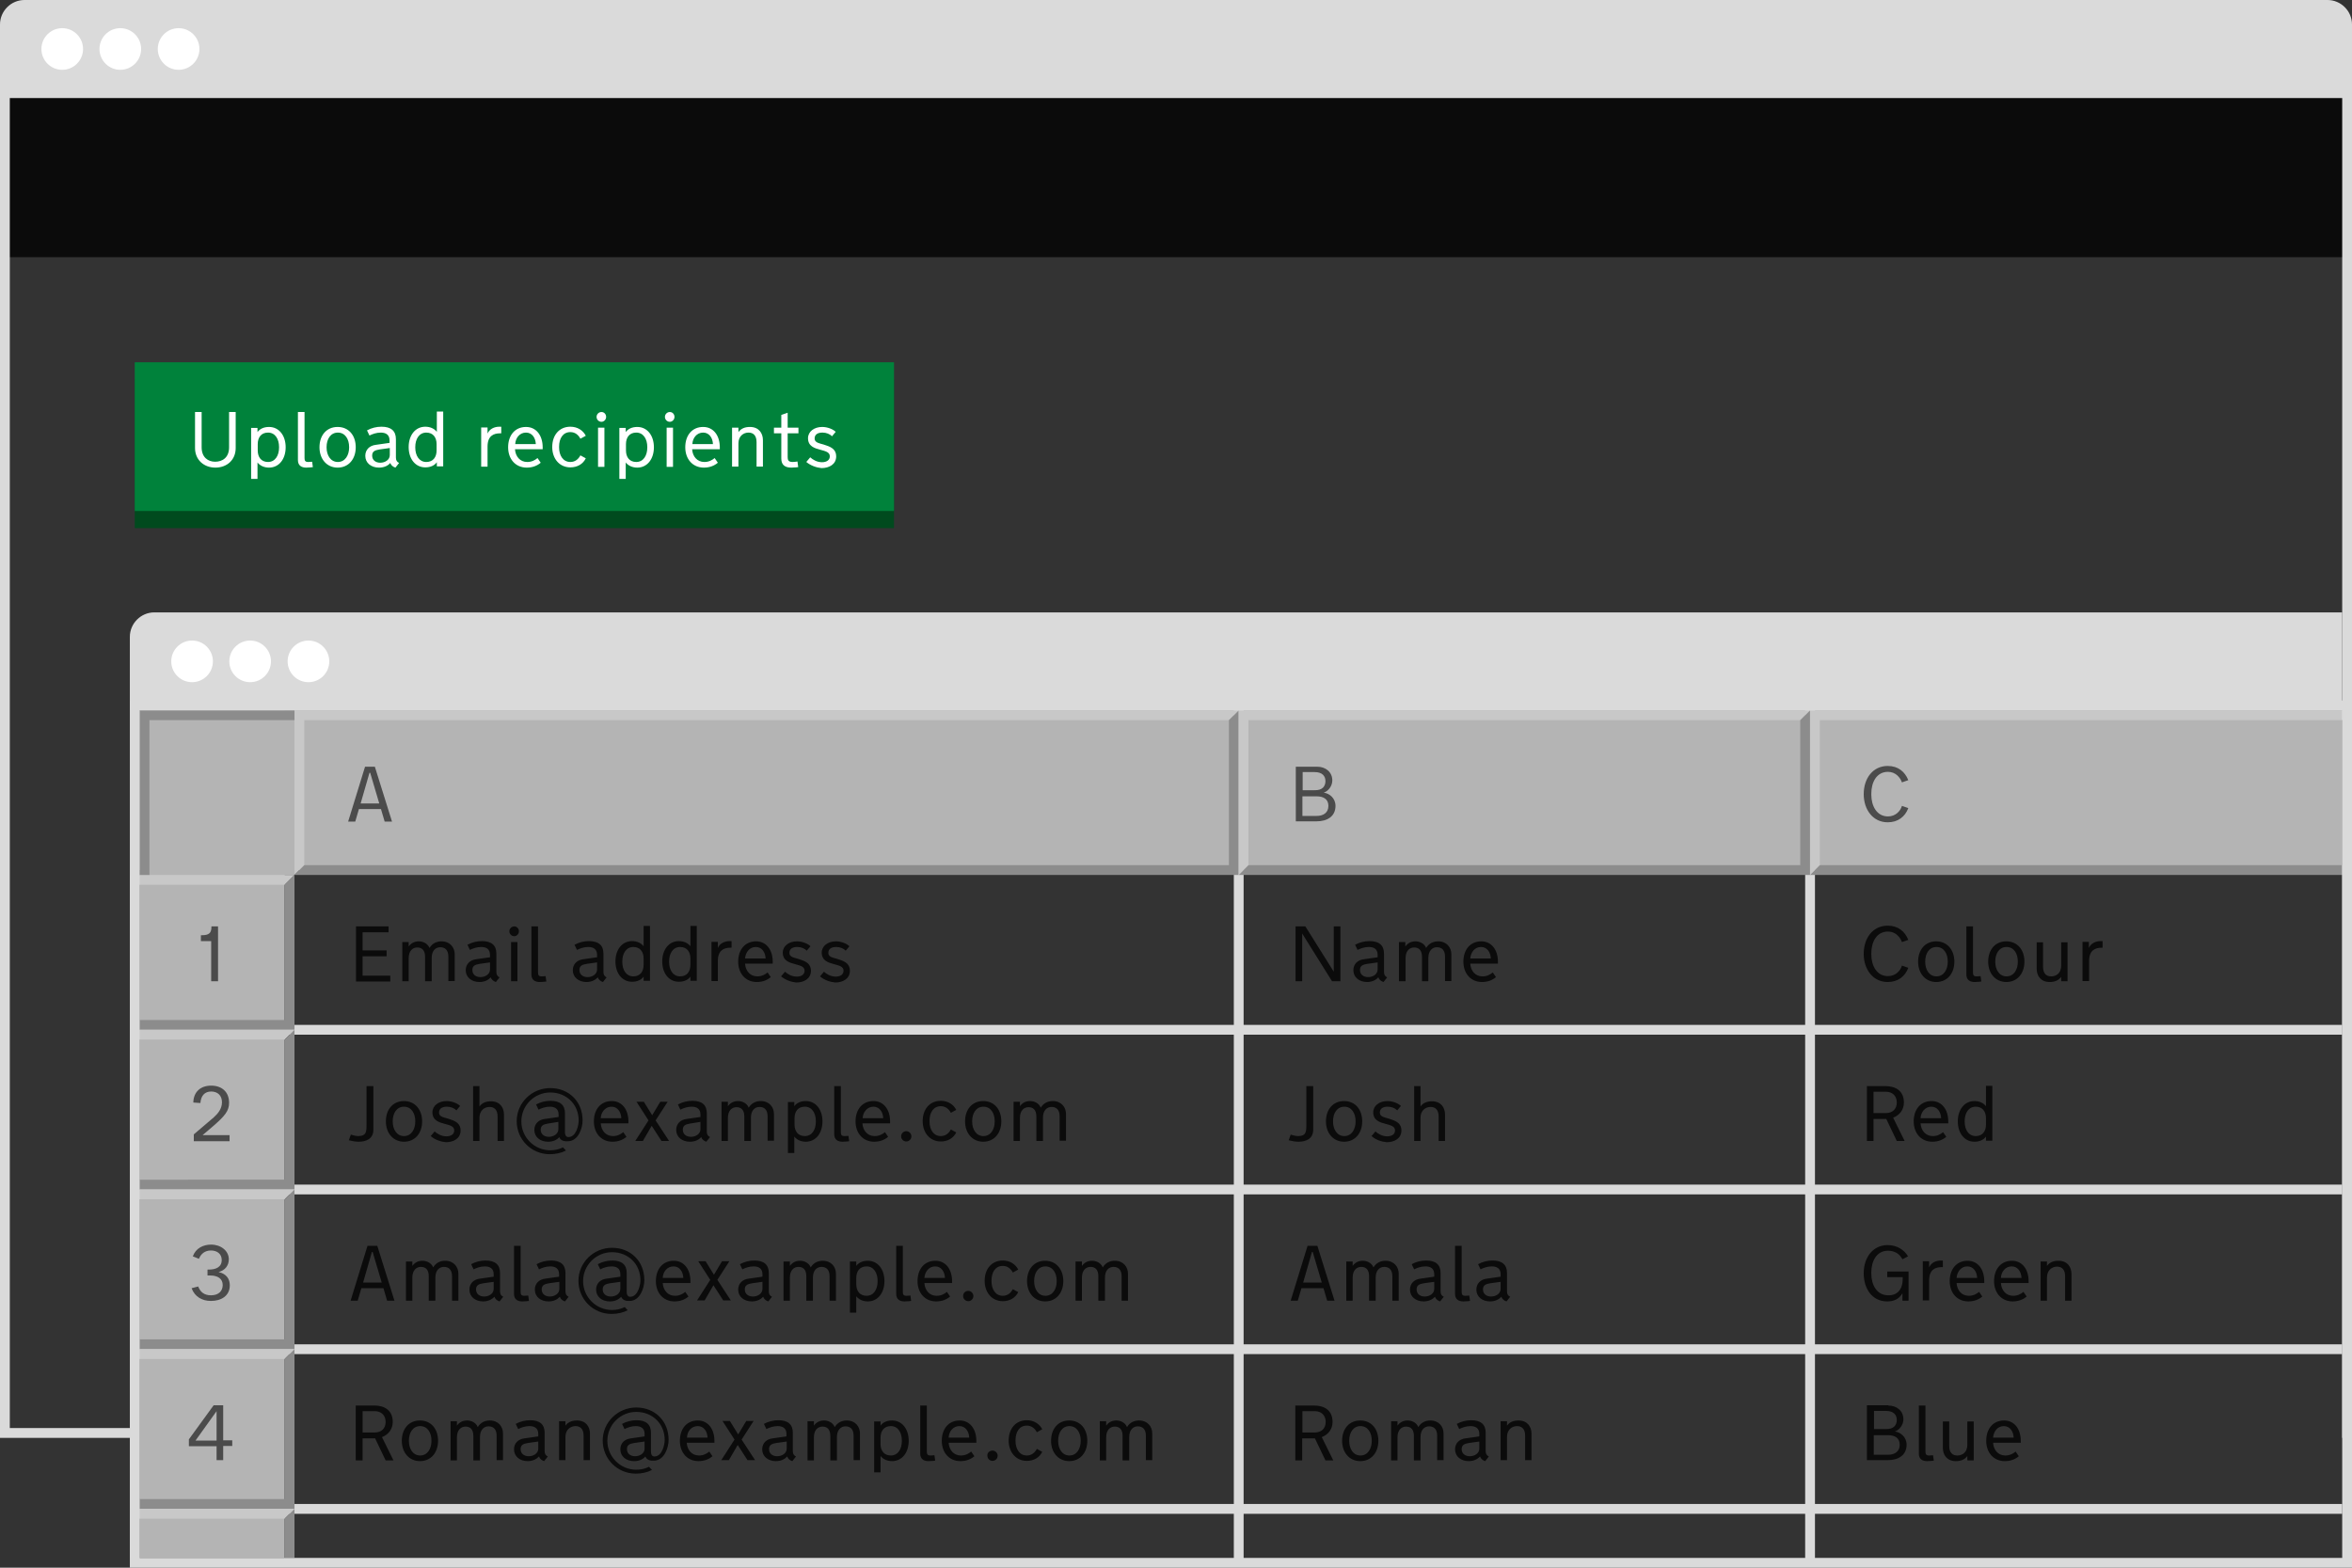 <?xml version="1.0" standalone="yes"?><svg xmlns="http://www.w3.org/2000/svg" id="Layer_1" viewBox="0 0 960 640" style="zoom: 1;"><rect x="0" y="0" width="960" height="640" fill="#333333" stroke="none"/><style>.st0{fill:#B4B4B4;} .st1{fill:none;stroke:#DADADA;stroke-width:4;stroke-miterlimit:10;} .st2{fill:#DADADA;} .st3{fill:#FFFFFF;} .st4{fill:#0B0B0B;} .st5{fill:#004A1E;} .st6{fill:#00823B;} .st7{fill:#4B4B4B;} .st8{fill:#C8C8C8;} .st9{fill:#8C8C8C;}</style><path class="st0" d="M113.6 352.9h6.6v4.3h-6.6z"></path><path class="st0" d="M57 290.2h59.2V636H57z"></path><path class="st0" d="M57 290h899v65.2H57z"></path><path class="st1" d="M57 420.4h899M505.6 287.8v350.4m233.2-350.4v350.4M57 485.6h899m0 130.4H57m0-65.2h899"></path><path class="st2" d="M0 40V10C0 4.5 4.5 0 10 0h940c5.5 0 10 4.5 10 10v30"></path><circle class="st3" cx="25.4" cy="20" r="8.5"></circle><circle class="st3" cx="49.1" cy="20" r="8.5"></circle><circle class="st3" cx="72.9" cy="20" r="8.5"></circle><path class="st4" d="M1,40 h958 v65 H1  z "></path><path class="st5" d="M55 154.9h309.9v60.7H55z"></path><path class="st6" d="M55 147.9h309.9v60.7H55z"></path><path class="st3" d="M93.5 182.6v-14.4h2.7v14.7c0 4.9-3.6 8-8.3 8-4.6 0-8.3-3.1-8.3-8v-14.7h2.7v14.4c0 4.2 2.7 5.9 5.5 5.9 3 0 5.7-1.7 5.7-5.9zm11.6-8v1.8c.9-1.3 2.6-2.1 4.7-2.1 4.1 0 6.8 3.5 6.8 8.3 0 4.8-2.7 8.3-6.8 8.3-2 0-3.7-.8-4.7-2.1v6.7h-2.6v-20.8h2.6zm8.8 7.9c0-3.3-1.6-5.9-4.5-5.9-2.8 0-4.2 2-4.2 4.7v2.6c0 2.7 1.4 4.7 4.2 4.7 2.9 0 4.5-2.6 4.5-5.9v-.2zm7.8-14.3h2.6V187c0 1.1.3 1.6 1.5 1.6.7 0 1.2-.1 1.6-.1l.3 2.2s-1.5.2-2.7.2c-1.9 0-3.4-.8-3.4-3.1v-19.6zm23.5 14.4c0 4.8-2.9 8.3-7.4 8.3-4.4 0-7.4-3.5-7.4-8.3 0-4.9 2.9-8.3 7.4-8.3s7.4 3.4 7.4 8.3zm-2.7.1v-.2c0-3.2-1.6-5.9-4.6-5.9-3 0-4.6 2.7-4.6 5.9v.2c0 3.1 1.6 5.9 4.6 5.9 3 0 4.6-2.8 4.6-5.9zm12.2 8.2c-3.2 0-5.6-1.9-5.6-4.8 0-2.5 1.7-4.2 4.3-4.5l5.6-.8v-1c0-2.4-1.6-3.2-3.6-3.2-1.8 0-3.4.6-4.6 1.2l-1-2.1c1.8-1 3.9-1.5 5.9-1.5 3.9 0 5.9 1.7 5.9 5.1v7.5c0 1.1.4 1.8 1.3 2.2l-1.5 1.9c-1-.3-1.8-1-2.1-1.9-.8 1-2.4 1.9-4.6 1.9zm.1-7.4c-1.8.3-2.9.8-2.9 2.5 0 1.9 1.5 2.9 3.3 2.9 2 0 3.9-1.2 3.9-3.1v-2.9l-4.3.6zm23.5 5.2c-.9 1.3-2.6 2.1-4.7 2.1-4.1 0-6.8-3.5-6.8-8.3 0-4.8 2.7-8.3 6.8-8.3 2 0 3.7.8 4.7 2.1V168h2.6v22.4h-2.6v-1.7zm-8.8-6c0 3.3 1.6 5.9 4.5 5.9 2.8 0 4.2-2 4.2-4.7v-2.6c0-2.7-1.4-4.7-4.2-4.7-2.9 0-4.5 2.6-4.5 5.9v.2zm35-5.8h-.4c-2.7 0-5.1 1.1-5.1 5.4v8.2h-2.6v-16h2.6v2.5c.8-1.9 2.8-2.8 4.8-2.8h.8v2.7zm5.7 6.5c.2 3 2.1 5.2 5 5.2 1.8 0 3.1-.7 4.2-1.6l1.3 1.9c-1.4 1.2-3.3 2-5.7 2-4.6 0-7.6-3.5-7.6-8.3 0-4.9 2.8-8.3 7.3-8.3 4.2 0 6.8 3.5 6.8 8.3v.8h-11.3zm.1-2.1h8.4c-.1-2.5-1.5-4.7-4-4.7-2.6 0-4.3 2.2-4.4 4.7zm17.9 1.4c0 3.2 1.6 5.9 4.6 5.9 2 0 3.3-1.2 4.1-2.7l2.2 1.2c-1.1 2.3-3.4 3.7-6.3 3.7-4.4 0-7.4-3.5-7.4-8.3 0-4.9 2.9-8.3 7.4-8.3 2.9 0 5.2 1.5 6.3 3.7l-2.2 1.2c-.8-1.5-2.1-2.7-4.1-2.7-3.1 0-4.6 2.7-4.6 5.9v.4zm17.3-14.5c1.1 0 1.9.9 1.9 2s-.9 2-1.9 2c-1.1 0-2-.9-2-2s.9-2 2-2zm1.2 22.4h-2.6v-16h2.6v16zm8.7-16v1.8c.9-1.3 2.6-2.1 4.7-2.1 4.1 0 6.8 3.5 6.8 8.3 0 4.8-2.7 8.3-6.8 8.3-2 0-3.7-.8-4.7-2.1v6.7h-2.6v-20.8h2.6zm8.8 7.9c0-3.3-1.6-5.9-4.5-5.9-2.8 0-4.2 2-4.2 4.7v2.6c0 2.7 1.4 4.7 4.2 4.7 2.9 0 4.5-2.6 4.5-5.9v-.2zm9.2-14.3c1.1 0 1.9.9 1.9 2s-.9 2-1.9 2c-1.1 0-2-.9-2-2s.9-2 2-2zm1.3 22.4h-2.6v-16h2.6v16zm7.8-7.2c.2 3 2.1 5.2 5 5.2 1.8 0 3.1-.7 4.2-1.6l1.3 1.9c-1.4 1.2-3.3 2-5.7 2-4.6 0-7.6-3.5-7.6-8.3 0-4.9 2.8-8.3 7.3-8.3 4.2 0 6.8 3.5 6.8 8.3v.8h-11.3zm.1-2.1h8.4c-.1-2.5-1.5-4.7-4-4.7-2.6 0-4.3 2.2-4.4 4.7zm16.2-6.7h2.6v1.8c1.1-1.5 2.7-2.1 4.7-2.1 3.6 0 5.3 2.5 5.3 5.4v10.8h-2.6v-10c0-2.8-1.4-3.9-3.3-3.9-2 0-4.1 1.4-4.1 4.4v9.5h-2.6v-15.9zm22.7 12c0 1.1.2 2 2 2 .5 0 1.5-.1 2-.2l.3 2.3s-1.5.2-2.8.2c-2.5 0-4.1-1-4.1-3.7v-10.3h-3v-2.3h3v-5.2l2.6-.9v6.1h4.4v2.3h-4.4v9.7zm7.6 2l1.6-1.9c1 .9 2.7 2 4.8 2 1.8 0 3.2-.8 3.2-2.4 0-1.7-1.7-2.1-3.9-2.7-2.3-.6-5-1.4-5-4.7 0-2.7 2.5-4.6 5.8-4.6 2.1 0 4.4.9 5.5 2l-1.5 1.8c-.9-.9-2.3-1.5-3.9-1.5-2.1 0-3.2.9-3.2 2.4 0 1.2.9 1.7 2.3 2.1.8.2 1.8.5 2.6.8 2.1.7 3.9 1.8 3.9 4.4 0 3.3-2.9 4.8-6 4.8-2.1-.2-4.4-1-6.2-2.5z"></path><path class="st4" d="M145.2 378.2h13.4v2.4H148v7.4h9.8v2.4H148v7.9h11.3v2.4h-14v-22.5zm30.9 22.4h-2.6v-10c0-2.8-1.4-3.8-3.2-3.8-1.8 0-3.5 1.3-3.5 4.4v9.4h-2.6v-16h2.6v1.8c1.1-1.5 2.5-2.1 4.2-2.1 1.4 0 3.5.7 4.3 2.7 1.2-2 3.1-2.7 4.9-2.7 3.5 0 5.4 2.5 5.4 5.3v10.9H183v-10c0-2.8-1.5-3.8-3.3-3.8-1.8 0-3.5 1.3-3.5 4.4v9.5zm19.6.3c-3.2 0-5.6-1.9-5.6-4.8 0-2.5 1.7-4.2 4.3-4.5l5.6-.8v-1c0-2.4-1.6-3.2-3.6-3.2-1.8 0-3.4.6-4.6 1.2l-1-2.1c1.8-1 3.9-1.5 5.9-1.5 3.9 0 5.9 1.7 5.9 5.1v7.5c0 1.1.4 1.8 1.3 2.2l-1.5 1.9c-1-.3-1.8-1-2.1-1.9-.9 1-2.4 1.9-4.6 1.9zm0-7.4c-1.8.3-2.9.8-2.9 2.5 0 1.9 1.5 2.9 3.3 2.9 2 0 3.9-1.2 3.9-3.1v-2.9l-4.3.6zm14.2-15.3c1.1 0 1.9.9 1.9 2s-.9 2-1.9 2c-1.1 0-2-.9-2-2s.9-2 2-2zm1.3 22.4h-2.6v-16h2.6v16zm5.8-22.4h2.6V397c0 1.1.3 1.6 1.5 1.6.7 0 1.2-.1 1.6-.1l.3 2.2s-1.5.2-2.7.2c-1.9 0-3.4-.8-3.4-3.1v-19.6zm22.4 22.7c-3.2 0-5.6-1.9-5.6-4.8 0-2.5 1.7-4.2 4.3-4.5l5.6-.8v-1c0-2.4-1.6-3.2-3.6-3.2-1.8 0-3.4.6-4.6 1.2l-1-2.1c1.8-1 3.9-1.5 5.9-1.5 3.9 0 5.9 1.7 5.9 5.1v7.5c0 1.1.4 1.8 1.3 2.2l-1.5 1.9c-1-.3-1.8-1-2.1-1.9-.9 1-2.5 1.9-4.6 1.9zm0-7.4c-1.8.3-2.9.8-2.9 2.5 0 1.9 1.5 2.9 3.3 2.9 2 0 3.9-1.2 3.9-3.1v-2.9l-4.3.6zm23.3 5.2c-.9 1.3-2.6 2.1-4.7 2.1-4.1 0-6.8-3.5-6.8-8.3 0-4.8 2.7-8.3 6.8-8.3 2 0 3.7.8 4.7 2.1V378h2.6v22.4h-2.6v-1.7zm-8.7-6c0 3.3 1.6 5.9 4.5 5.9 2.8 0 4.2-2 4.2-4.7v-2.6c0-2.7-1.4-4.7-4.2-4.7-2.9 0-4.5 2.6-4.5 5.9v.2zm27.8 6c-.9 1.3-2.6 2.1-4.7 2.1-4.1 0-6.8-3.5-6.8-8.3 0-4.8 2.7-8.3 6.8-8.3 2 0 3.7.8 4.7 2.1V378h2.6v22.4h-2.6v-1.7zm-8.7-6c0 3.3 1.6 5.9 4.5 5.9 2.8 0 4.2-2 4.2-4.7v-2.6c0-2.7-1.4-4.7-4.2-4.7-2.9 0-4.5 2.6-4.5 5.9v.2zm25.4-5.8h-.4c-2.7 0-5.1 1.1-5.1 5.4v8.2h-2.6v-16h2.6v2.5c.8-1.9 2.8-2.8 4.8-2.8h.8v2.7zm5.6 6.5c.2 3 2.1 5.2 5 5.2 1.8 0 3.1-.7 4.2-1.6l1.3 1.9c-1.4 1.2-3.3 2-5.7 2-4.6 0-7.6-3.5-7.6-8.3 0-4.9 2.8-8.3 7.3-8.3 4.2 0 6.8 3.5 6.8 8.3v.8h-11.3zm0-2.1h8.4c-.1-2.5-1.5-4.7-4-4.7-2.6 0-4.2 2.2-4.4 4.7zm14.7 7.3l1.6-1.9c1 .9 2.7 2 4.8 2 1.8 0 3.2-.8 3.2-2.4 0-1.7-1.7-2.1-3.9-2.7-2.3-.6-5-1.4-5-4.7 0-2.7 2.5-4.6 5.8-4.6 2.1 0 4.4.9 5.5 2l-1.5 1.8c-.9-.9-2.3-1.5-3.9-1.5-2.1 0-3.2.9-3.2 2.4 0 1.2.9 1.7 2.3 2.1.8.2 1.8.5 2.6.8 2.1.7 3.9 1.8 3.9 4.4 0 3.3-2.9 4.8-6 4.8-2.1-.2-4.4-1-6.2-2.5zm15.9 0l1.6-1.9c1 .9 2.7 2 4.8 2 1.8 0 3.2-.8 3.2-2.4 0-1.7-1.7-2.1-3.9-2.7-2.3-.6-5-1.4-5-4.7 0-2.7 2.5-4.6 5.8-4.6 2.1 0 4.4.9 5.5 2l-1.5 1.8c-.9-.9-2.3-1.5-3.9-1.5-2.1 0-3.2.9-3.2 2.4 0 1.2.9 1.7 2.3 2.1.8.2 1.8.5 2.6.8 2.1.7 3.9 1.8 3.9 4.4 0 3.3-2.9 4.8-6 4.8-2.1-.2-4.5-1-6.2-2.5zm196.8-17.5v19.5h-2.7v-22.4h4l11.6 18.5v-18.5h2.7v22.4h-3.4l-12.2-19.5zm26.5 19.8c-3.2 0-5.6-1.9-5.6-4.8 0-2.5 1.7-4.2 4.3-4.5l5.6-.8v-1c0-2.4-1.6-3.2-3.6-3.2-1.8 0-3.4.6-4.6 1.2l-1-2.1c1.8-1 3.9-1.5 5.9-1.5 3.9 0 5.9 1.7 5.9 5.1v7.5c0 1.1.4 1.8 1.3 2.2l-1.5 1.9c-1-.3-1.8-1-2.1-1.9-.9 1-2.5 1.9-4.6 1.9zm0-7.4c-1.8.3-2.9.8-2.9 2.5 0 1.9 1.5 2.9 3.3 2.9 2 0 3.9-1.2 3.9-3.1v-2.9l-4.3.6zm25 7.1h-2.6v-10c0-2.8-1.4-3.8-3.2-3.8-1.8 0-3.5 1.3-3.5 4.4v9.4H571v-16h2.6v1.8c1.1-1.5 2.5-2.1 4.2-2.1 1.4 0 3.5.7 4.3 2.7 1.2-2 3.1-2.7 4.9-2.7 3.5 0 5.4 2.5 5.4 5.3v10.9h-2.6v-10c0-2.8-1.5-3.8-3.3-3.8-1.8 0-3.5 1.3-3.5 4.4v9.5zm17.1-7.2c.2 3 2.1 5.2 5 5.2 1.8 0 3.1-.7 4.2-1.6l1.3 1.9c-1.4 1.2-3.3 2-5.7 2-4.6 0-7.6-3.5-7.6-8.3 0-4.9 2.8-8.3 7.3-8.3 4.2 0 6.8 3.5 6.8 8.3v.8h-11.3zm0-2.1h8.4c-.1-2.5-1.5-4.7-4-4.7-2.6 0-4.2 2.2-4.4 4.7zm170.4-13.4c4.2 0 7 2.3 8.4 5.8l-2.6.9c-.7-2-2.6-4.3-5.7-4.3-4.7 0-6.8 4.3-6.8 8.9v.4c0 4.6 2.2 8.9 6.8 8.9 3.1 0 5.1-2.2 5.7-4.3l2.6.9c-1.3 3.5-4.2 5.8-8.4 5.8-6 0-9.8-5.1-9.8-11.5s3.7-11.5 9.8-11.5zm27.2 14.7c0 4.8-2.9 8.3-7.4 8.3-4.4 0-7.4-3.5-7.4-8.3 0-4.9 2.9-8.3 7.4-8.3 4.4 0 7.4 3.4 7.4 8.3zm-2.7.1v-.2c0-3.2-1.6-5.9-4.6-5.9-3 0-4.6 2.7-4.6 5.9v.2c0 3.1 1.6 5.9 4.6 5.9 3 0 4.6-2.8 4.6-5.9zm7.7-14.5h2.6V397c0 1.1.3 1.6 1.5 1.6.7 0 1.2-.1 1.6-.1l.3 2.2s-1.5.2-2.7.2c-1.9 0-3.4-.8-3.4-3.1v-19.6zm23.6 14.4c0 4.8-2.9 8.3-7.4 8.3-4.4 0-7.4-3.5-7.4-8.3 0-4.9 2.9-8.3 7.4-8.3s7.4 3.4 7.4 8.3zm-2.7.1v-.2c0-3.2-1.6-5.9-4.6-5.9-3 0-4.6 2.7-4.6 5.9v.2c0 3.1 1.6 5.9 4.6 5.9 3 0 4.6-2.8 4.6-5.9zm20.3 7.9h-2.6v-1.8c-1.1 1.5-2.7 2.1-4.7 2.1-3.6 0-5.3-2.5-5.3-5.4v-10.8h2.6v10c0 2.8 1.4 3.9 3.3 3.9 2.2 0 4.1-1.4 4.1-4.4v-9.5h2.6v15.9zm14.3-13.7h-.4c-2.7 0-5.1 1.1-5.1 5.4v8.2H850v-16h2.6v2.5c.8-1.9 2.8-2.8 4.8-2.8h.8v2.7z"></path><path class="st7" d="M155.5 330.3h-9l-1.5 5.1h-2.9L149 313h4l7 22.4h-3l-1.5-5.1zm-8.3-2.3h7.6l-3.7-12.5h-.3l-3.6 12.5zm390.4-15c3.5 0 6.2 2.2 6.2 5.6 0 2.2-1.5 4.3-3.5 5 2.3.3 4.8 2.2 4.8 5.4 0 4.4-3.5 6.3-7.7 6.3h-8.5V313h8.7zm3.4 5.9c0-2-1.2-3.7-4.4-3.7h-4.9v7.4h4.9c3.1.1 4.4-1.6 4.4-3.7zm-3.6 6.2h-5.8v8h5.8c2.6 0 4.8-1.2 4.8-4.1 0-2.9-2.2-3.9-4.8-3.9zm233.1-12.4c4.2 0 7 2.3 8.4 5.8l-2.6.9c-.7-2-2.6-4.3-5.7-4.3-4.7 0-6.8 4.3-6.8 8.9v.4c0 4.6 2.2 8.9 6.8 8.9 3.1 0 5.1-2.2 5.7-4.3l2.6.9c-1.3 3.5-4.2 5.8-8.4 5.8-6 0-9.8-5.1-9.8-11.5s3.7-11.5 9.8-11.5z"></path><path class="st4" d="M143.2 463.2s1.8.6 2.9.6c3.2 0 3.5-1.4 3.5-4.4v-16h2.8v17.8c0 3.7-2.9 4.9-6 4.9-1.4 0-2.8-.3-4-.6l.8-2.3zm29.1-5.4c0 4.8-2.9 8.3-7.4 8.3-4.4 0-7.4-3.5-7.4-8.3 0-4.9 2.9-8.3 7.4-8.3 4.4 0 7.4 3.4 7.4 8.3zm-2.8.1v-.2c0-3.2-1.6-5.9-4.6-5.9-3 0-4.6 2.7-4.6 5.9v.2c0 3.1 1.6 5.9 4.6 5.9 3 0 4.6-2.8 4.6-5.9zm6.3 5.9l1.6-1.9c1 .9 2.7 2 4.8 2 1.8 0 3.2-.8 3.2-2.4 0-1.7-1.7-2.1-3.9-2.7-2.3-.6-5-1.4-5-4.7 0-2.7 2.5-4.6 5.8-4.6 2.1 0 4.4.9 5.5 2l-1.5 1.8c-.9-.9-2.3-1.5-3.9-1.5-2.1 0-3.2.9-3.2 2.4 0 1.2.9 1.7 2.3 2.1.8.2 1.8.5 2.6.8 2.1.7 3.9 1.8 3.9 4.4 0 3.3-2.9 4.8-6 4.8-2-.2-4.4-.9-6.2-2.5zm17.3-20.4h2.6v8.3c1.1-1.5 2.7-2.1 4.7-2.1 3.6 0 5.3 2.5 5.3 5.4v10.8h-2.6v-10c0-2.8-1.4-3.9-3.3-3.9-2 0-4.1 1.4-4.1 4.4v9.5h-2.6v-22.4zm35.2 20.8c-.9 1.1-2.5 1.9-4.6 1.9-3.2 0-5.6-1.9-5.6-4.8 0-2.5 1.7-4.2 4.3-4.5l5.6-.8v-1c0-2.4-1.6-3.2-3.6-3.2-1.8 0-3.4.6-4.6 1.2l-1-2.1c1.8-1 3.9-1.5 5.9-1.5 3.9 0 5.9 1.7 5.9 5.1v7.8c0 1 .4 1.9 1.4 1.9 3.3 0 4.2-5.1 4.2-6.7 0-6.8-5.1-11.5-11.6-11.5s-11.8 5.3-11.8 11.8c0 6.5 5.3 11.8 11.8 11.8 1.9 0 3.6-.4 5.2-1.2l1.2 1.3c-1.9 1-4.2 1.5-6.6 1.5-7.5 0-13.5-6-13.5-13.5s6.2-13.5 13.7-13.5c7.5 0 13.2 5.4 13.2 13.2 0 3.4-1.9 8.5-6 8.5-2.5.2-3.3-1-3.5-1.7zm-4.7-5.5c-1.8.3-2.9.8-2.9 2.5 0 1.9 1.5 2.9 3.3 2.9 2 0 3.9-1.2 3.9-3.1v-3l-4.3.7zm21.6-.1c.2 3 2.1 5.2 5 5.2 1.8 0 3.1-.7 4.2-1.6l1.3 1.9c-1.4 1.2-3.3 2-5.7 2-4.6 0-7.6-3.5-7.6-8.3 0-4.9 2.8-8.3 7.3-8.3 4.2 0 6.8 3.5 6.8 8.3v.8h-11.3zm0-2.1h8.4c-.1-2.5-1.5-4.7-4-4.7-2.6 0-4.3 2.3-4.4 4.7zm19.5.9l-4.9-7.6h3l3.4 5.5 3.3-5.5h3l-4.9 7.6 5.5 8.4H270l-4-6.2-3.6 6.2h-3.1l5.4-8.4zm16.9 8.7c-3.2 0-5.6-1.9-5.6-4.8 0-2.5 1.7-4.2 4.3-4.5l5.6-.8v-1c0-2.4-1.6-3.2-3.6-3.2-1.8 0-3.4.6-4.6 1.2l-1-2.1c1.8-1 3.9-1.5 5.9-1.5 3.9 0 5.9 1.7 5.9 5.1v7.5c0 1.1.4 1.8 1.3 2.2l-1.5 1.9c-1-.3-1.8-1-2.1-1.9-.9 1.1-2.5 1.9-4.6 1.9zm0-7.4c-1.8.3-2.9.8-2.9 2.5 0 1.9 1.5 2.9 3.3 2.9 2 0 3.9-1.2 3.9-3.1v-3l-4.3.7zm24.8 7.1h-2.6v-10c0-2.8-1.4-3.8-3.2-3.8-1.8 0-3.5 1.3-3.5 4.4v9.4h-2.6v-16h2.6v1.8c1.1-1.5 2.5-2.1 4.2-2.1 1.4 0 3.5.7 4.3 2.7 1.2-2 3.1-2.7 4.9-2.7 3.5 0 5.4 2.5 5.4 5.3v10.9h-2.6v-10c0-2.8-1.5-3.8-3.3-3.8-1.8 0-3.5 1.3-3.5 4.4v9.5zm17.8-16v1.8c.9-1.3 2.6-2.1 4.7-2.1 4.1 0 6.8 3.5 6.8 8.3 0 4.8-2.7 8.3-6.8 8.3-2 0-3.7-.8-4.7-2.1v6.7h-2.6v-20.8h2.6zm8.8 7.9c0-3.3-1.6-5.9-4.5-5.9-2.8 0-4.2 2-4.2 4.7v2.6c0 2.7 1.4 4.7 4.2 4.7 2.9 0 4.5-2.6 4.5-5.9v-.2zm7.6-14.3h2.6v18.8c0 1.1.3 1.6 1.5 1.6.7 0 1.2-.1 1.6-.1l.3 2.2s-1.5.2-2.7.2c-1.9 0-3.4-.8-3.4-3.1v-19.6zm11.4 15.2c.2 3 2.1 5.2 5 5.2 1.8 0 3.1-.7 4.2-1.6l1.3 1.9c-1.4 1.2-3.3 2-5.7 2-4.6 0-7.6-3.5-7.6-8.3 0-4.9 2.8-8.3 7.3-8.3 4.2 0 6.8 3.5 6.8 8.3v.8H352zm.1-2.1h8.4c-.1-2.5-1.5-4.7-4-4.7-2.6 0-4.3 2.3-4.4 4.7zm17.8 5.3c1.2 0 2.1 1 2.1 2.1 0 1.2-1 2.1-2.1 2.1-1.2 0-2.1-1-2.1-2.1s.9-2.1 2.1-2.1zm9.5-3.9c0 3.2 1.6 5.9 4.6 5.9 2 0 3.3-1.2 4.1-2.7l2.2 1.2c-1.1 2.3-3.4 3.7-6.3 3.7-4.4 0-7.4-3.5-7.4-8.3 0-4.9 2.9-8.3 7.4-8.3 2.9 0 5.2 1.5 6.3 3.7l-2.2 1.2c-.8-1.5-2.1-2.7-4.1-2.7-3.1 0-4.6 2.7-4.6 5.9v.4zm29.3-.1c0 4.8-2.9 8.3-7.4 8.3-4.4 0-7.4-3.5-7.4-8.3 0-4.9 2.9-8.3 7.4-8.3s7.4 3.4 7.4 8.3zm-2.7.1v-.2c0-3.2-1.6-5.9-4.6-5.9-3 0-4.6 2.7-4.6 5.9v.2c0 3.1 1.6 5.9 4.6 5.9 3 0 4.6-2.8 4.6-5.9zm19.6 7.9H423v-10c0-2.8-1.4-3.8-3.2-3.8-1.8 0-3.5 1.3-3.5 4.4v9.4h-2.6v-16h2.6v1.8c1.1-1.5 2.5-2.1 4.2-2.1 1.4 0 3.5.7 4.3 2.7 1.2-2 3.1-2.7 4.9-2.7 3.5 0 5.4 2.5 5.4 5.3v10.9h-2.6v-10c0-2.8-1.5-3.8-3.3-3.8-1.8 0-3.5 1.3-3.5 4.4v9.5zm101.2-2.6s1.8.6 2.9.6c3.2 0 3.5-1.4 3.5-4.4v-16h2.8v17.8c0 3.7-2.9 4.9-6 4.9-1.4 0-2.8-.3-4-.6l.8-2.3zm29.2-5.4c0 4.8-2.9 8.3-7.4 8.3-4.4 0-7.4-3.5-7.4-8.3 0-4.9 2.9-8.3 7.4-8.3s7.4 3.4 7.4 8.3zm-2.7.1v-.2c0-3.2-1.6-5.9-4.6-5.9-3 0-4.6 2.7-4.6 5.9v.2c0 3.1 1.6 5.9 4.6 5.9 3 0 4.6-2.8 4.6-5.9zm6.5 5.9l1.6-1.9c1 .9 2.7 2 4.8 2 1.8 0 3.2-.8 3.2-2.4 0-1.7-1.7-2.1-3.9-2.7-2.3-.6-5-1.4-5-4.7 0-2.7 2.5-4.6 5.8-4.6 2.1 0 4.4.9 5.5 2l-1.5 1.8c-.9-.9-2.3-1.5-3.9-1.5-2.1 0-3.2.9-3.2 2.4 0 1.2.9 1.7 2.3 2.1.8.2 1.8.5 2.6.8 2.1.7 3.9 1.8 3.9 4.4 0 3.3-2.9 4.8-6 4.8-2.1-.2-4.4-.9-6.2-2.5zm17.4-20.4h2.6v8.3c1.1-1.5 2.7-2.1 4.7-2.1 3.6 0 5.3 2.5 5.3 5.4v10.8h-2.6v-10c0-2.8-1.4-3.9-3.3-3.9-2 0-4.1 1.4-4.1 4.4v9.5h-2.6v-22.4zm184.8 0h7.6c4.2 0 7.5 2 7.5 6.7 0 2.8-1.6 5.1-4.4 6.2l4.7 9.5h-3.2l-4.3-9h-5.2v9H762v-22.4zm7.8 11c2.6 0 4.4-1.6 4.4-4.3 0-2.8-1.9-4.4-4.4-4.4h-5.1v8.7h5.1zm14.1 4.2c.2 3 2.1 5.2 5 5.2 1.8 0 3.1-.7 4.2-1.6l1.3 1.9c-1.4 1.2-3.3 2-5.7 2-4.6 0-7.6-3.5-7.6-8.3 0-4.9 2.8-8.3 7.3-8.3 4.2 0 6.8 3.5 6.8 8.3v.8h-11.3zm0-2.1h8.4c-.1-2.5-1.5-4.7-4-4.7-2.6 0-4.3 2.3-4.4 4.7zm26.7 7.5c-.9 1.3-2.6 2.1-4.7 2.1-4.1 0-6.8-3.5-6.8-8.3 0-4.8 2.7-8.3 6.8-8.3 2 0 3.7.8 4.7 2.1v-8.3h2.6v22.4h-2.6V464zm-8.7-6.1c0 3.3 1.6 5.9 4.5 5.9 2.8 0 4.2-2 4.2-4.7v-2.6c0-2.7-1.4-4.7-4.2-4.7-2.9 0-4.5 2.6-4.5 5.9v.2zm-645.4 68h-9L146 531h-2.9l6.9-22.4h4l7 22.4h-3l-1.5-5.1zm-8.3-2.3h7.6l-3.7-12.5h-.3l-3.6 12.5zm29.4 7.4H175v-10c0-2.8-1.4-3.8-3.2-3.8-1.8 0-3.5 1.3-3.5 4.4v9.4h-2.6v-16h2.6v1.8c1.1-1.5 2.5-2.1 4.2-2.1 1.4 0 3.5.7 4.3 2.7 1.2-2 3.1-2.7 4.9-2.7 3.5 0 5.4 2.5 5.4 5.3v11h-2.6v-10c0-2.8-1.5-3.8-3.3-3.8-1.8 0-3.5 1.3-3.5 4.4v9.4zm19.6.3c-3.2 0-5.6-1.9-5.6-4.8 0-2.5 1.7-4.2 4.3-4.5l5.6-.8v-1c0-2.4-1.6-3.2-3.6-3.2-1.8 0-3.4.6-4.6 1.2l-1-2.1c1.8-1 3.9-1.5 5.9-1.5 3.9 0 5.9 1.7 5.9 5.1v7.5c0 1.1.4 1.8 1.3 2.2l-1.5 1.9c-1-.3-1.8-1-2.1-1.9-.9 1-2.5 1.9-4.6 1.9zm0-7.4c-1.8.3-2.9.8-2.9 2.5 0 1.9 1.5 2.9 3.3 2.9 2 0 3.9-1.2 3.9-3.1v-2.9l-4.3.6zm12.7-15.3h2.6v18.8c0 1.1.3 1.6 1.5 1.6.7 0 1.2-.1 1.6-.1l.3 2.2s-1.5.2-2.7.2c-1.9 0-3.4-.8-3.4-3.1v-19.6zm14 22.7c-3.2 0-5.6-1.9-5.6-4.8 0-2.5 1.7-4.2 4.3-4.5l5.6-.8v-1c0-2.4-1.6-3.2-3.6-3.2-1.8 0-3.4.6-4.6 1.2l-1-2.1c1.8-1 3.9-1.5 5.9-1.5 3.9 0 5.9 1.7 5.9 5.1v7.5c0 1.1.4 1.8 1.3 2.2l-1.5 1.9c-1-.3-1.8-1-2.1-1.9-.9 1-2.4 1.9-4.6 1.9zm.1-7.4c-1.8.3-2.9.8-2.9 2.5 0 1.9 1.5 2.9 3.3 2.9 2 0 3.9-1.2 3.9-3.1v-2.9l-4.3.6zm29.5 5.5c-.9 1.1-2.5 1.9-4.6 1.9-3.2 0-5.6-1.9-5.6-4.8 0-2.5 1.7-4.2 4.3-4.5l5.6-.8v-1c0-2.4-1.6-3.2-3.6-3.2-1.8 0-3.4.6-4.6 1.2l-1-2.1c1.8-1 3.9-1.5 5.9-1.5 3.9 0 5.9 1.7 5.9 5.1v7.8c0 1 .4 1.9 1.4 1.9 3.3 0 4.2-5.1 4.2-6.7 0-6.8-5.1-11.5-11.6-11.5S238 516.5 238 523c0 6.5 5.3 11.8 11.8 11.8 1.9 0 3.6-.4 5.2-1.2l1.2 1.3c-1.9 1-4.2 1.5-6.6 1.5-7.5 0-13.5-6-13.5-13.5s6.2-13.5 13.7-13.5c7.5 0 13.2 5.4 13.2 13.2 0 3.4-1.9 8.5-6 8.5-2.4.2-3.2-1.1-3.5-1.7zm-4.6-5.5c-1.8.3-2.9.8-2.9 2.5 0 1.9 1.5 2.9 3.3 2.9 2 0 3.9-1.2 3.9-3.1v-2.9l-4.3.6zm21.6-.1c.2 3 2.1 5.2 5 5.2 1.8 0 3.1-.7 4.2-1.6l1.3 1.9c-1.4 1.2-3.3 2-5.7 2-4.6 0-7.6-3.5-7.6-8.3 0-4.9 2.8-8.3 7.3-8.3 4.2 0 6.8 3.5 6.8 8.3v.8h-11.3zm0-2.1h8.4c-.1-2.5-1.5-4.7-4-4.7-2.6 0-4.3 2.2-4.4 4.7zm19.4.8l-4.9-7.6h3l3.4 5.5 3.3-5.5h3l-4.9 7.6 5.5 8.4h-3.1l-4-6.2-3.6 6.2h-3.1l5.4-8.4zm17 8.8c-3.2 0-5.6-1.9-5.6-4.8 0-2.5 1.7-4.2 4.3-4.5l5.6-.8v-1c0-2.4-1.6-3.2-3.6-3.2-1.8 0-3.4.6-4.6 1.2l-1-2.1c1.8-1 3.9-1.5 5.9-1.5 3.9 0 5.9 1.7 5.9 5.1v7.5c0 1.1.4 1.8 1.3 2.2l-1.5 1.9c-1-.3-1.8-1-2.1-1.9-.9 1-2.5 1.9-4.6 1.9zm0-7.4c-1.8.3-2.9.8-2.9 2.5 0 1.9 1.5 2.9 3.3 2.9 2 0 3.9-1.2 3.9-3.1v-2.9l-4.3.6zm24.8 7.1h-2.6v-10c0-2.8-1.4-3.8-3.2-3.8-1.8 0-3.5 1.3-3.5 4.4v9.4h-2.6v-16h2.6v1.8c1.1-1.5 2.5-2.1 4.2-2.1 1.4 0 3.5.7 4.3 2.7 1.2-2 3.1-2.7 4.9-2.7 3.5 0 5.4 2.5 5.4 5.3v11h-2.6v-10c0-2.8-1.5-3.8-3.3-3.8-1.8 0-3.5 1.3-3.5 4.4v9.4zm17.8-16v1.8c.9-1.3 2.6-2.1 4.7-2.1 4.1 0 6.8 3.5 6.8 8.3 0 4.8-2.7 8.3-6.8 8.3-2 0-3.7-.8-4.7-2.1v6.7h-2.6V515h2.6zm8.7 7.9c0-3.3-1.6-5.9-4.5-5.9-2.8 0-4.2 2-4.2 4.7v2.6c0 2.7 1.4 4.7 4.2 4.7 2.9 0 4.5-2.6 4.5-5.9v-.2zm7.7-14.3h2.6v18.8c0 1.1.3 1.6 1.5 1.6.7 0 1.2-.1 1.6-.1l.3 2.2s-1.5.2-2.7.2c-1.9 0-3.4-.8-3.4-3.1v-19.6zm11.4 15.2c.2 3 2.1 5.2 5 5.2 1.8 0 3.1-.7 4.2-1.6l1.3 1.9c-1.4 1.2-3.3 2-5.7 2-4.6 0-7.6-3.5-7.6-8.3 0-4.9 2.8-8.3 7.3-8.3 4.2 0 6.8 3.5 6.8 8.3v.8h-11.3zm0-2.1h8.4c-.1-2.5-1.5-4.7-4-4.7-2.6 0-4.2 2.2-4.4 4.7zm17.9 5.3c1.2 0 2.1 1 2.1 2.1 0 1.2-1 2.1-2.1 2.1-1.2 0-2.1-1-2.1-2.1 0-1.2.9-2.1 2.1-2.1zm9.5-3.9c0 3.2 1.6 5.9 4.6 5.9 2 0 3.3-1.2 4.1-2.7l2.2 1.2c-1.1 2.3-3.4 3.7-6.3 3.7-4.4 0-7.4-3.5-7.4-8.3 0-4.9 2.9-8.3 7.4-8.3 2.9 0 5.2 1.5 6.3 3.7l-2.2 1.2c-.8-1.5-2.1-2.7-4.1-2.7-3.1 0-4.6 2.7-4.6 5.9v.4zm29.3-.1c0 4.8-2.9 8.3-7.4 8.3-4.4 0-7.4-3.5-7.4-8.3 0-4.9 2.9-8.3 7.4-8.3 4.4 0 7.4 3.4 7.4 8.3zm-2.7.1v-.2c0-3.2-1.6-5.9-4.6-5.9-3 0-4.6 2.7-4.6 5.9v.2c0 3.1 1.6 5.9 4.6 5.9 3 0 4.6-2.8 4.6-5.9zm19.6 7.9h-2.6v-10c0-2.8-1.4-3.8-3.2-3.8-1.8 0-3.5 1.3-3.5 4.4v9.4H439v-16h2.6v1.8c1.1-1.5 2.5-2.1 4.2-2.1 1.4 0 3.5.7 4.3 2.7 1.2-2 3.1-2.7 4.9-2.7 3.5 0 5.4 2.5 5.4 5.3v11h-2.6v-10c0-2.8-1.5-3.8-3.3-3.8-1.8 0-3.5 1.3-3.5 4.4v9.4zm89.3-5.1h-9l-1.5 5.1h-2.9l6.9-22.4h4l7 22.4h-3l-1.5-5.1zm-8.3-2.3h7.6l-3.7-12.5h-.3l-3.6 12.5zm29.5 7.4h-2.6v-10c0-2.8-1.4-3.8-3.2-3.8-1.8 0-3.5 1.3-3.5 4.4v9.4h-2.6v-16h2.6v1.8c1.1-1.5 2.5-2.1 4.2-2.1 1.4 0 3.5.7 4.3 2.7 1.2-2 3.1-2.7 4.9-2.7 3.5 0 5.4 2.5 5.4 5.3v11h-2.6v-10c0-2.8-1.5-3.8-3.3-3.8-1.8 0-3.5 1.3-3.5 4.4v9.4zm19.7.3c-3.2 0-5.6-1.9-5.6-4.8 0-2.5 1.7-4.2 4.3-4.5l5.6-.8v-1c0-2.4-1.6-3.2-3.6-3.2-1.8 0-3.4.6-4.6 1.2l-1-2.1c1.8-1 3.9-1.5 5.9-1.5 3.9 0 5.9 1.7 5.9 5.1v7.5c0 1.1.4 1.8 1.3 2.2l-1.5 1.9c-1-.3-1.8-1-2.1-1.9-.9 1-2.5 1.9-4.6 1.9zm0-7.4c-1.8.3-2.9.8-2.9 2.5 0 1.9 1.5 2.9 3.3 2.9 2 0 3.9-1.2 3.9-3.1v-2.9l-4.3.6zm12.9-15.3h2.6v18.8c0 1.1.3 1.6 1.5 1.6.7 0 1.2-.1 1.6-.1l.3 2.2s-1.5.2-2.7.2c-1.9 0-3.4-.8-3.4-3.1v-19.6zm14.2 22.7c-3.2 0-5.6-1.9-5.6-4.8 0-2.5 1.7-4.2 4.3-4.5l5.6-.8v-1c0-2.4-1.6-3.2-3.6-3.2-1.8 0-3.4.6-4.6 1.2l-1-2.1c1.8-1 3.9-1.5 5.9-1.5 3.9 0 5.9 1.7 5.9 5.1v7.5c0 1.1.4 1.8 1.3 2.2l-1.5 1.9c-1-.3-1.8-1-2.1-1.9-.9 1-2.5 1.9-4.6 1.9zm0-7.4c-1.8.3-2.9.8-2.9 2.5 0 1.9 1.5 2.9 3.3 2.9 2 0 3.9-1.2 3.9-3.1v-2.9l-4.3.6zm168.4-1.4v-1.1h-6.3v-2.3h8.7V531h-2.5v-3c-1.5 2.5-3.7 3.3-6.2 3.3-6.1 0-9.6-5.1-9.6-11.5s3.7-11.5 9.8-11.5c3.7 0 6.7 1.9 8.3 4.6l-2.3 1.2c-1.1-2.1-3-3.5-5.9-3.5-4.7 0-6.8 4.3-6.8 8.9v.4c0 4.6 2.2 8.9 6.9 8.9 4.7.1 5.9-3.8 5.9-6.3zm16.3-5.2h-.4c-2.7 0-5.1 1.1-5.1 5.4v8.2h-2.6v-16h2.6v2.5c.8-1.9 2.8-2.8 4.8-2.8h.8v2.7zm5.7 6.5c.2 3 2.1 5.2 5 5.2 1.8 0 3.1-.7 4.2-1.6l1.3 1.9c-1.4 1.2-3.3 2-5.7 2-4.6 0-7.6-3.5-7.6-8.3 0-4.9 2.8-8.3 7.3-8.3 4.2 0 6.8 3.5 6.8 8.3v.8h-11.3zm0-2.1h8.4c-.1-2.5-1.5-4.7-4-4.7-2.6 0-4.2 2.2-4.4 4.7zm18.1 2.1c.2 3 2.1 5.2 5 5.2 1.8 0 3.1-.7 4.2-1.6l1.3 1.9c-1.4 1.2-3.3 2-5.7 2-4.6 0-7.6-3.5-7.6-8.3 0-4.9 2.8-8.3 7.3-8.3 4.2 0 6.8 3.5 6.8 8.3v.8h-11.3zm0-2.1h8.4c-.1-2.5-1.5-4.7-4-4.7-2.6 0-4.3 2.2-4.4 4.7zm16.2-6.7h2.6v1.8c1.1-1.5 2.7-2.1 4.7-2.1 3.6 0 5.3 2.5 5.3 5.4V531h-2.6v-10c0-2.8-1.4-3.9-3.3-3.9-2 0-4.1 1.4-4.1 4.4v9.5h-2.6v-16zm-687.7 58.8h7.6c4.2 0 7.5 2 7.5 6.7 0 2.8-1.6 5.1-4.4 6.2l4.7 9.5h-3.2l-4.3-9H148v9h-2.8v-22.4zm7.8 11c2.6 0 4.4-1.6 4.4-4.3 0-2.8-1.9-4.4-4.4-4.4h-5v8.7h5zm25.8 3.4c0 4.8-2.9 8.3-7.4 8.3-4.4 0-7.4-3.5-7.4-8.3 0-4.9 2.9-8.3 7.4-8.3s7.4 3.4 7.4 8.3zm-2.7.1v-.2c0-3.2-1.6-5.9-4.6-5.9-3 0-4.6 2.7-4.6 5.9v.2c0 3.1 1.6 5.9 4.6 5.9 3 0 4.6-2.8 4.6-5.9zm19.7 7.9h-2.6v-10c0-2.8-1.4-3.8-3.2-3.8-1.8 0-3.5 1.3-3.5 4.4v9.4h-2.6v-16h2.6v1.8c1.1-1.5 2.5-2.1 4.2-2.1 1.4 0 3.5.7 4.3 2.7 1.2-2 3.1-2.7 4.9-2.7 3.5 0 5.4 2.5 5.4 5.3v10.9h-2.6v-10c0-2.8-1.5-3.8-3.3-3.8-1.8 0-3.5 1.3-3.5 4.4v9.5zm19.6.3c-3.2 0-5.6-1.9-5.6-4.8 0-2.5 1.7-4.2 4.3-4.5l5.6-.8v-1c0-2.4-1.6-3.2-3.6-3.2-1.8 0-3.4.6-4.6 1.2l-1-2.1c1.8-1 3.9-1.5 5.9-1.5 3.9 0 5.9 1.7 5.9 5.1v7.5c0 1.1.4 1.8 1.3 2.2l-1.5 1.9c-1-.3-1.8-1-2.1-1.9-.9 1-2.5 1.9-4.6 1.9zm0-7.4c-1.8.3-2.9.8-2.9 2.5 0 1.9 1.5 2.9 3.3 2.9 2 0 3.9-1.2 3.9-3.1v-2.9l-4.3.6zm12.8-8.9h2.6v1.8c1.1-1.5 2.7-2.1 4.7-2.1 3.6 0 5.3 2.5 5.3 5.4v10.8h-2.6v-10c0-2.8-1.4-3.9-3.3-3.9-2 0-4.1 1.4-4.1 4.4v9.5h-2.6v-15.9zm35.2 14.4c-.9 1.1-2.5 1.9-4.6 1.9-3.2 0-5.6-1.9-5.6-4.8 0-2.5 1.7-4.2 4.3-4.5l5.6-.8v-1c0-2.4-1.6-3.2-3.6-3.2-1.8 0-3.4.6-4.6 1.2l-1-2.1c1.8-1 3.9-1.5 5.9-1.5 3.9 0 5.9 1.7 5.9 5.1v7.8c0 1 .4 1.9 1.4 1.9 3.3 0 4.2-5.1 4.2-6.7 0-6.8-5.1-11.5-11.6-11.5s-11.8 5.3-11.8 11.8c0 6.5 5.3 11.8 11.8 11.8 1.9 0 3.6-.4 5.2-1.2l1.2 1.3c-1.9 1-4.2 1.5-6.6 1.5-7.5 0-13.5-6-13.5-13.5s6.2-13.5 13.7-13.5c7.5 0 13.2 5.4 13.2 13.2 0 3.4-1.9 8.5-6 8.5-2.5.2-3.2-1.1-3.5-1.7zm-4.6-5.5c-1.8.3-2.9.8-2.9 2.5 0 1.9 1.5 2.9 3.3 2.9 2 0 3.9-1.2 3.9-3.1v-2.9l-4.3.6zm21.5-.1c.2 3 2.1 5.2 5 5.2 1.8 0 3.1-.7 4.2-1.6l1.3 1.9c-1.4 1.2-3.3 2-5.7 2-4.6 0-7.6-3.5-7.6-8.3 0-4.9 2.8-8.3 7.3-8.3 4.2 0 6.8 3.5 6.8 8.3v.8h-11.3zm.1-2.1h8.4c-.1-2.5-1.5-4.7-4-4.7-2.7 0-4.3 2.2-4.4 4.7zm19.4.8l-4.9-7.6h3l3.4 5.5 3.3-5.5h3l-4.9 7.6 5.5 8.4h-3.1l-4-6.2-3.6 6.2h-3.1l5.4-8.4zm16.9 8.8c-3.2 0-5.6-1.9-5.6-4.8 0-2.5 1.7-4.2 4.3-4.5l5.6-.8v-1c0-2.4-1.6-3.2-3.6-3.2-1.8 0-3.4.6-4.6 1.2l-1-2.1c1.8-1 3.9-1.5 5.9-1.5 3.9 0 5.9 1.7 5.9 5.1v7.5c0 1.1.4 1.8 1.3 2.2l-1.5 1.9c-1-.3-1.8-1-2.1-1.9-.9 1-2.4 1.9-4.6 1.9zm.1-7.4c-1.8.3-2.9.8-2.9 2.5 0 1.9 1.5 2.9 3.3 2.9 2 0 3.9-1.2 3.9-3.1v-2.9l-4.3.6zm24.7 7.1h-2.6v-10c0-2.8-1.4-3.8-3.2-3.8-1.8 0-3.5 1.3-3.5 4.4v9.4h-2.6v-16h2.6v1.8c1.1-1.5 2.5-2.1 4.2-2.1 1.4 0 3.5.7 4.3 2.7 1.2-2 3.1-2.7 4.9-2.7 3.5 0 5.4 2.5 5.4 5.3v10.9h-2.6v-10c0-2.8-1.5-3.8-3.3-3.8-1.8 0-3.5 1.3-3.5 4.4v9.5zm17.9-16v1.8c.9-1.3 2.6-2.1 4.7-2.1 4.1 0 6.8 3.5 6.8 8.3 0 4.8-2.7 8.3-6.8 8.3-2 0-3.7-.8-4.7-2.1v6.7h-2.6v-20.8h2.6zm8.7 7.9c0-3.3-1.6-5.9-4.5-5.9-2.8 0-4.2 2-4.2 4.7v2.6c0 2.7 1.4 4.7 4.2 4.7 2.9 0 4.5-2.6 4.5-5.9v-.2zm7.6-14.3h2.6v18.8c0 1.1.3 1.6 1.5 1.6.7 0 1.2-.1 1.6-.1l.3 2.2s-1.5.2-2.7.2c-1.9 0-3.4-.8-3.4-3.1v-19.6zm11.5 15.2c.2 3 2.1 5.2 5 5.2 1.8 0 3.1-.7 4.2-1.6l1.3 1.9c-1.4 1.2-3.3 2-5.7 2-4.6 0-7.6-3.5-7.6-8.3 0-4.9 2.8-8.3 7.3-8.3 4.2 0 6.8 3.5 6.8 8.3v.8h-11.3zm0-2.1h8.4c-.1-2.5-1.5-4.7-4-4.7-2.6 0-4.3 2.2-4.4 4.7zm17.9 5.3c1.2 0 2.1 1 2.1 2.1 0 1.2-1 2.1-2.1 2.1-1.2 0-2.1-1-2.1-2.1-.1-1.2.9-2.1 2.1-2.1zm9.4-3.9c0 3.2 1.6 5.9 4.6 5.9 2 0 3.3-1.2 4.1-2.7l2.2 1.2c-1.1 2.3-3.4 3.7-6.3 3.7-4.4 0-7.4-3.5-7.4-8.3 0-4.9 2.9-8.3 7.4-8.3 2.9 0 5.2 1.5 6.3 3.7l-2.2 1.2c-.8-1.5-2.1-2.7-4.1-2.7-3.1 0-4.6 2.7-4.6 5.9v.4zm29.3-.1c0 4.8-2.9 8.3-7.4 8.3-4.4 0-7.4-3.5-7.4-8.3 0-4.9 2.9-8.3 7.4-8.3s7.4 3.4 7.4 8.3zm-2.7.1v-.2c0-3.2-1.6-5.9-4.6-5.9-3 0-4.6 2.7-4.6 5.9v.2c0 3.1 1.6 5.9 4.6 5.9 3 0 4.6-2.8 4.6-5.9zm19.7 7.9h-2.6v-10c0-2.8-1.4-3.8-3.2-3.8-1.8 0-3.5 1.3-3.5 4.4v9.4h-2.6v-16h2.6v1.8c1.1-1.5 2.5-2.1 4.2-2.1 1.4 0 3.5.7 4.3 2.7 1.2-2 3.1-2.7 4.9-2.7 3.5 0 5.4 2.5 5.4 5.3v10.9h-2.6v-10c0-2.8-1.5-3.8-3.3-3.8-1.8 0-3.5 1.3-3.5 4.4v9.5z"></path><path class="st7" d="M86.3 378.4v-.2H89v22.4h-2.8v-16.4H82v-2.4h.4c3 0 3.9-1 3.9-3.4zm-7.2 87.4v-2.7c1.7-1.5 6.4-5.4 8.1-6.9 1.8-1.6 3.4-3.6 3.4-6.2 0-2.8-1.8-4.4-4.4-4.4-2.8 0-4.2 1.9-4.4 4.7l-2.9-.2c.1-4.4 3-6.9 7.3-6.9 4.4 0 7.3 2.6 7.3 7 0 3.3-1.7 5.4-6.7 9.7l-4.1 3.5h11v2.5H79.1zm1.8 59.4c.8 2.1 2.3 3.6 5.2 3.6 3.3 0 4.8-1.9 4.8-4.2 0-2.5-1.9-3.9-5.2-3.9h-1v-2.4h.5c2.9 0 5.3-1 5.3-3.9 0-2.6-2-3.9-4.4-3.9-2.5 0-4.1 1.4-4.9 3.4l-2.5-1c1.2-3.3 4.2-4.8 7.5-4.8 3.9 0 7.2 2.5 7.2 6 0 2.4-1.4 4.5-4.2 5.2 3.2.7 4.6 2.8 4.6 5.4 0 4.4-3.6 6.4-7.7 6.4-3.6 0-6.6-1.7-7.9-5.2l2.7-.7zm7.5 71v-5.8H77.1v-2.8l10.1-13.9h3.9V588h3.7v2.3h-3.7v5.8h-2.7zm0-8.1v-12l-8.6 12h8.6z"></path><path class="st4" d="M528.8 573.8h7.6c4.2 0 7.5 2 7.5 6.7 0 2.8-1.6 5.1-4.4 6.2l4.7 9.5H541l-4.3-9h-5.2v9h-2.8v-22.4zm7.9 11c2.6 0 4.4-1.6 4.4-4.3 0-2.8-1.9-4.4-4.4-4.4h-5.1v8.7h5.1zm25.9 3.4c0 4.8-2.9 8.3-7.4 8.3-4.4 0-7.4-3.5-7.4-8.3 0-4.9 2.9-8.3 7.4-8.3s7.4 3.4 7.4 8.3zm-2.7.1v-.2c0-3.2-1.6-5.9-4.6-5.9-3 0-4.6 2.7-4.6 5.9v.2c0 3.1 1.6 5.9 4.6 5.9 3 0 4.6-2.8 4.6-5.9zm19.8 7.9h-2.6v-10c0-2.8-1.4-3.8-3.2-3.8-1.8 0-3.5 1.3-3.5 4.4v9.4h-2.6v-16h2.6v1.8c1.1-1.5 2.5-2.1 4.2-2.1 1.4 0 3.5.7 4.3 2.7 1.2-2 3.1-2.7 4.9-2.7 3.5 0 5.4 2.5 5.4 5.3v10.9h-2.6v-10c0-2.8-1.5-3.8-3.3-3.8-1.8 0-3.5 1.3-3.5 4.4v9.5zm19.8.3c-3.2 0-5.6-1.9-5.6-4.8 0-2.5 1.7-4.2 4.3-4.5l5.6-.8v-1c0-2.4-1.6-3.2-3.6-3.2-1.8 0-3.4.6-4.6 1.2l-1-2.1c1.8-1 3.9-1.5 5.9-1.5 3.9 0 5.9 1.7 5.9 5.1v7.5c0 1.1.4 1.8 1.3 2.2l-1.5 1.9c-1-.3-1.8-1-2.1-1.9-.9 1-2.5 1.9-4.6 1.9zm0-7.4c-1.8.3-2.9.8-2.9 2.5 0 1.9 1.5 2.9 3.3 2.9 2 0 3.9-1.2 3.9-3.1v-2.9l-4.3.6zm13-8.9h2.6v1.8c1.1-1.5 2.7-2.1 4.7-2.1 3.6 0 5.3 2.5 5.3 5.4v10.8h-2.6v-10c0-2.8-1.4-3.9-3.3-3.9-2 0-4.1 1.4-4.1 4.4v9.5h-2.6v-15.9zm158.2-6.4c3.5 0 6.2 2.2 6.2 5.6 0 2.2-1.5 4.3-3.5 5 2.3.3 4.8 2.2 4.8 5.4 0 4.4-3.5 6.3-7.7 6.3H762v-22.4h8.7zm3.5 5.9c0-2-1.2-3.7-4.4-3.7h-4.9v7.4h4.9c3.1.1 4.4-1.6 4.4-3.7zm-3.6 6.2h-5.8v8h5.8c2.6 0 4.8-1.2 4.8-4.1 0-2.9-2.2-3.9-4.8-3.9zm12.7-12.1h2.6v18.8c0 1.1.3 1.6 1.5 1.6.7 0 1.2-.1 1.6-.1l.3 2.2s-1.5.2-2.7.2c-1.9 0-3.4-.8-3.4-3.1v-19.6zm22.3 22.4H803v-1.8c-1.1 1.5-2.7 2.1-4.7 2.1-3.6 0-5.3-2.5-5.3-5.4v-10.8h2.6v10c0 2.8 1.4 3.9 3.3 3.9 2.2 0 4.1-1.4 4.1-4.4v-9.5h2.6v15.9zm7.9-7.2c.2 3 2.1 5.2 5 5.2 1.8 0 3.1-.7 4.2-1.6l1.3 1.9c-1.4 1.2-3.3 2-5.7 2-4.6 0-7.6-3.5-7.6-8.3 0-4.9 2.8-8.3 7.3-8.3 4.2 0 6.8 3.5 6.8 8.3v.8h-11.3zm0-2.1h8.4c-.1-2.5-1.5-4.7-4-4.7-2.6 0-4.2 2.2-4.4 4.7z"></path><circle class="st3" cx="78.4" cy="270" r="8.5"></circle><circle class="st3" cx="102.1" cy="270" r="8.5"></circle><circle class="st3" cx="125.9" cy="270" r="8.5"></circle><path class="st2" d="M956 250H63c-5.5 0-10 4.5-10 10v30h903v-40z"></path><circle class="st3" cx="78.4" cy="270" r="8.5"></circle><circle class="st3" cx="102.1" cy="270" r="8.5"></circle><circle class="st3" cx="125.9" cy="270" r="8.5"></circle><path class="st8" d="M505.6 290H120.2v67.2l4-4V294h377.4z"></path><path class="st9" d="M501.6 294v59.2H124.2l-4 4h385.4V290z"></path><path class="st8" d="M120.2 357.2H53v63.2l4-4v-55.2h59.2z"></path><path class="st9" d="M116.2 361.2v55.2H57l-4 4h67.2v-63.2zm-55.2-4V294h59.2v-4H57v67.2z"></path><path class="st8" d="M120.2 420.4H53v65.2l4-4v-57.2h59.2z"></path><path class="st9" d="M116.2 424.4v57.2H57l-4 4h67.2v-65.2z"></path><path class="st8" d="M120.2 485.6H53v65.2l4-4v-57.2h59.2z"></path><path class="st9" d="M116.2 489.6v57.2H57l-4 4h67.2v-65.2z"></path><path class="st8" d="M120.2 550.8H53V616l4-4v-57.2h59.2z"></path><path class="st9" d="M116.2 554.8V612H57l-4 4h67.2v-65.2z"></path><path class="st8" d="M120.2 616H53v20h4v-16h59.2z"></path><path class="st9" d="M116.2 620v16h4v-20z"></path><path class="st8" d="M738.8 290H505.6v67.2l4-4V294h225.2z"></path><path class="st9" d="M734.8 294v59.2H509.6l-4 4h233.2V290z"></path><path class="st8" d="M960 290H738.8v67.2l4-4V294H956z"></path><path class="st9" d="M948 353.2H742.8l-4 4h219v-4z"></path><path class="st2" d="M0 36v551h54.7v-4H4V40h952v547h4V36z"></path><path class="st2" d="M53 286v354h907V286H53zm4 350V290h899v346H57z"></path></svg>